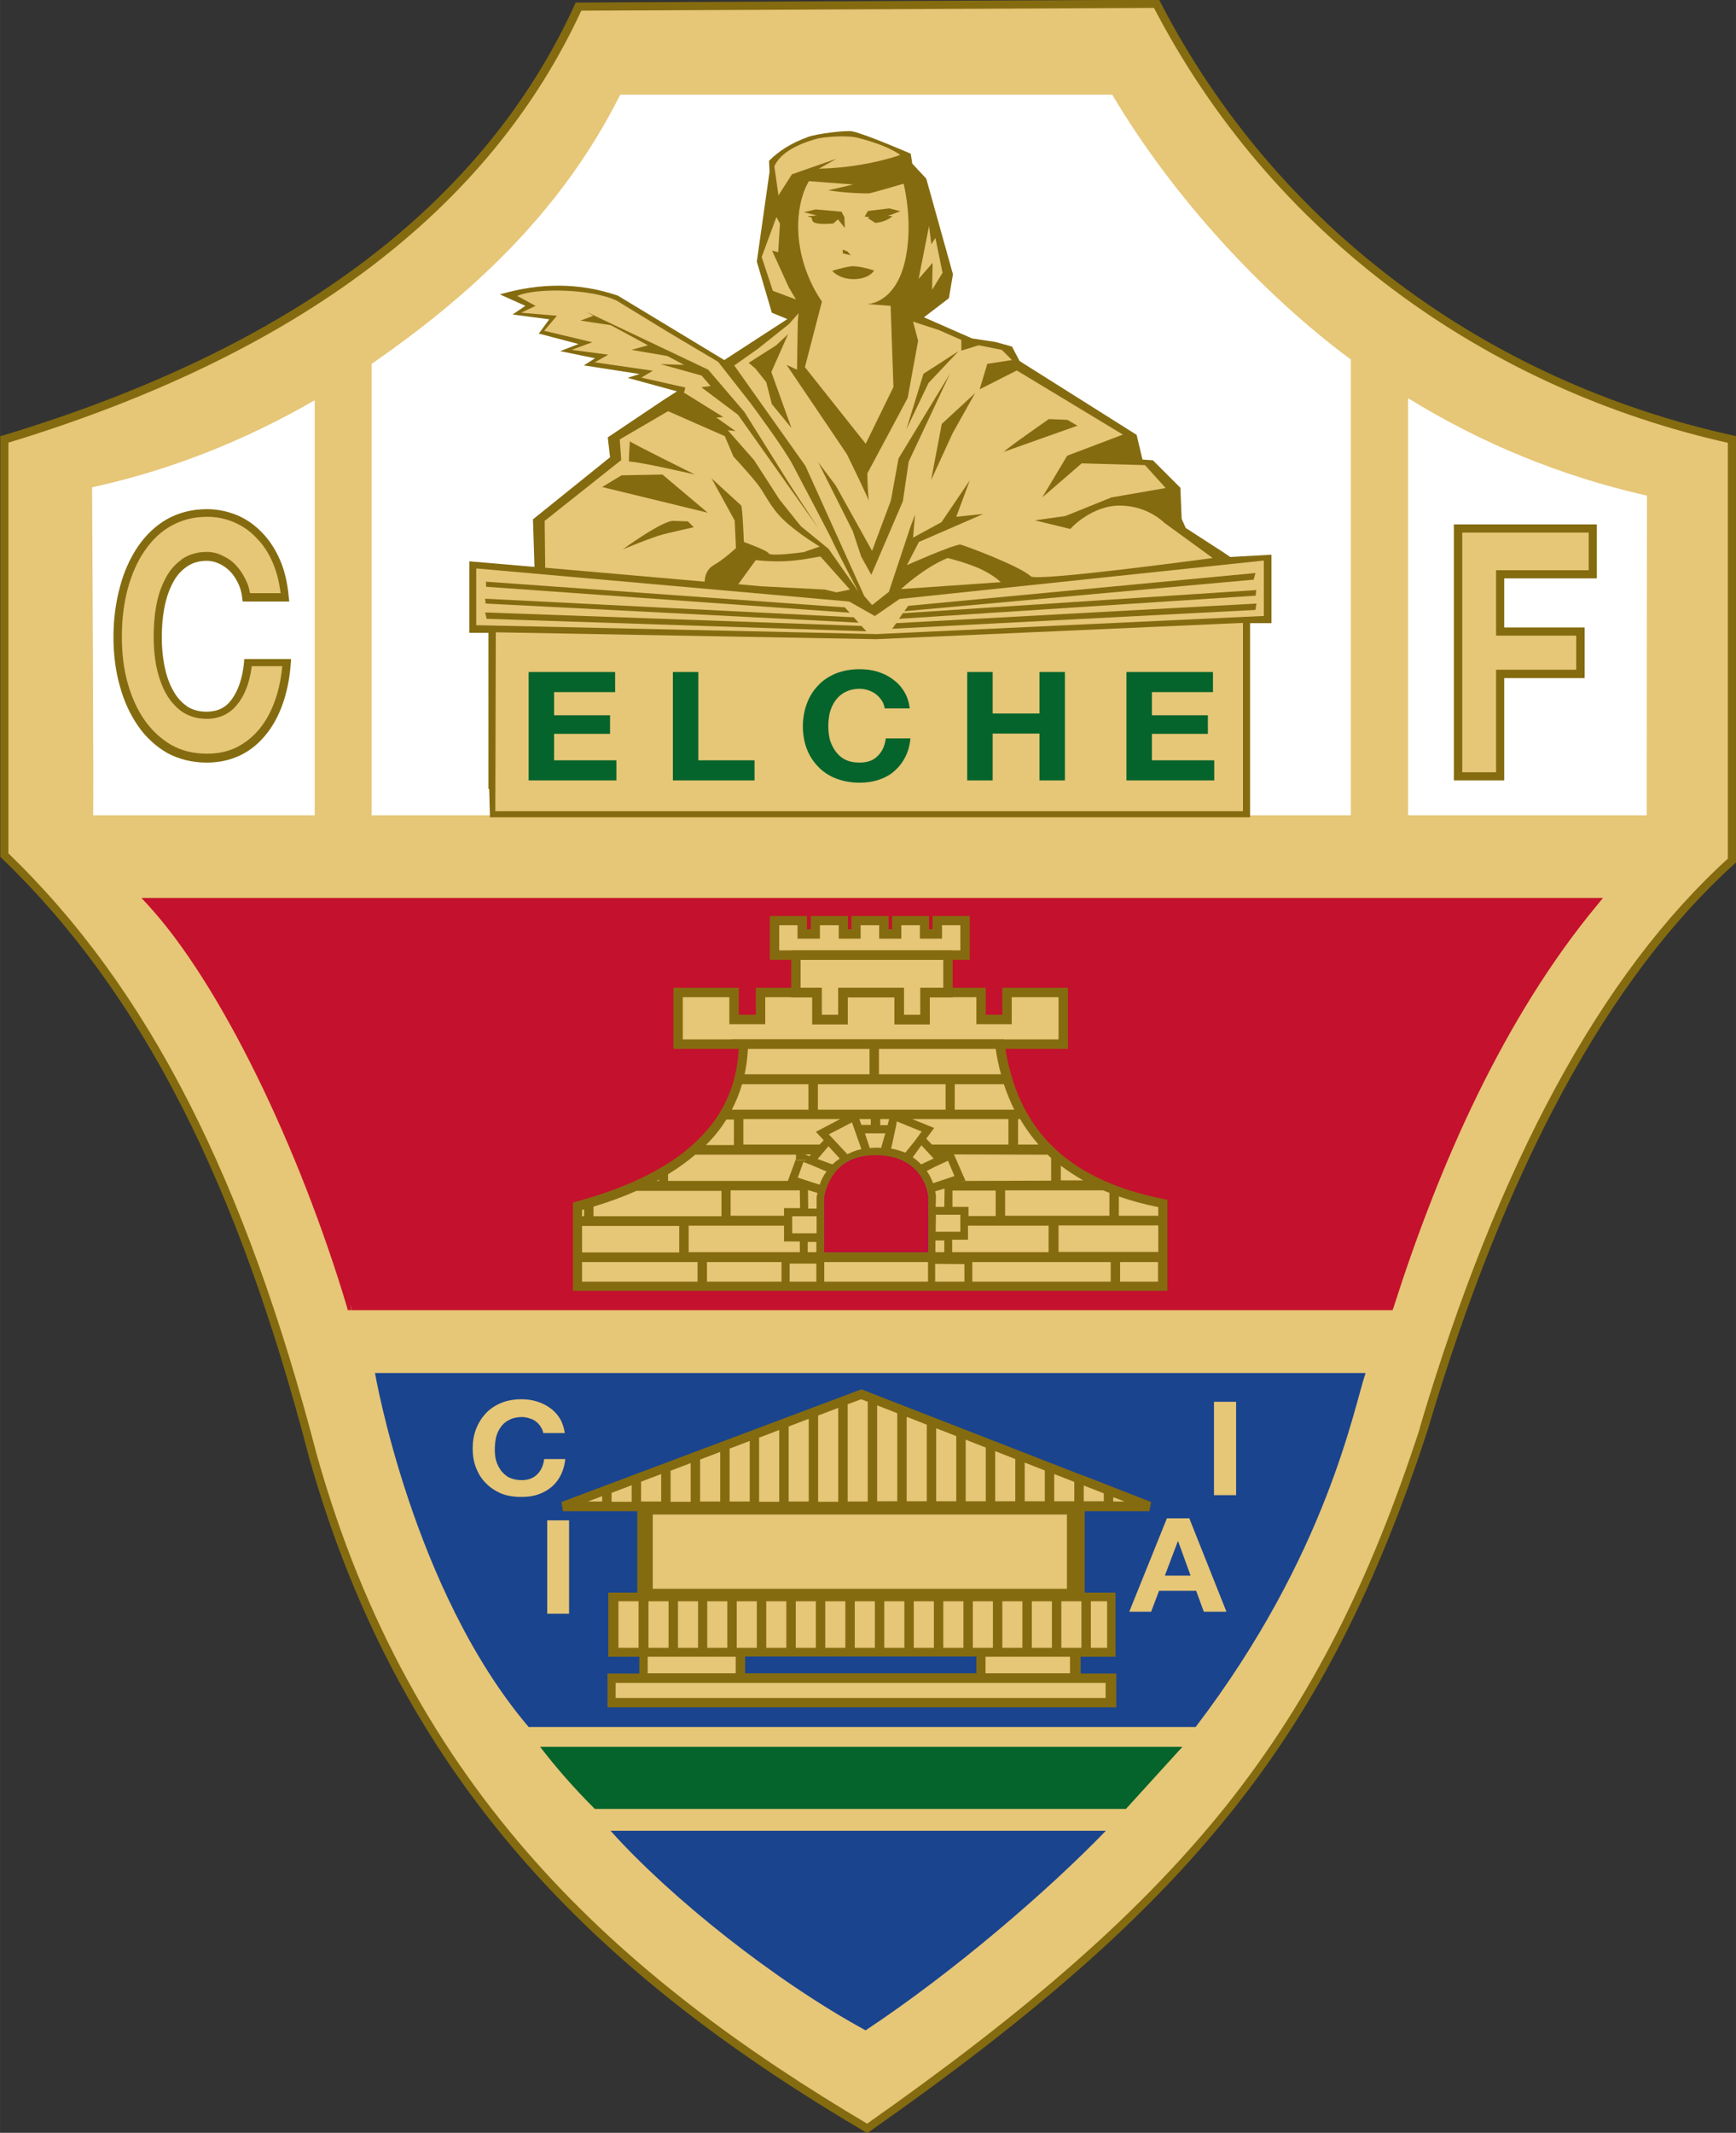 <?xml version="1.0" encoding="UTF-8"?>
<!DOCTYPE svg PUBLIC "-//W3C//DTD SVG 1.1//EN" "http://www.w3.org/Graphics/SVG/1.1/DTD/svg11.dtd">
<!-- Creator: CorelDRAW X5 -->
<svg xmlns="http://www.w3.org/2000/svg" xml:space="preserve" width="68.241mm" height="83.82mm" style="shape-rendering:geometricPrecision; text-rendering:geometricPrecision; image-rendering:optimizeQuality; fill-rule:evenodd; clip-rule:evenodd"
viewBox="0 0 6824 8382"
 xmlns:xlink="http://www.w3.org/1999/xlink"
 xmlns:svg="http://www.w3.org/2000/svg">
 <rect x="0" y="0" width="6824" height="8382" fill="#333333" stroke="none"/>
 <defs>
  <style type="text/css">
   <![CDATA[
    .fil6 {fill:#E6C677}
    .fil5 {fill:#05642B;fill-rule:nonzero}
    .fil4 {fill:#1A448E;fill-rule:nonzero}
    .fil1 {fill:#856B0F;fill-rule:nonzero}
    .fil7 {fill:#C3014B;fill-rule:nonzero}
    .fil2 {fill:#C4112D;fill-rule:nonzero}
    .fil0 {fill:#E6C677;fill-rule:nonzero}
    .fil3 {fill:white;fill-rule:nonzero}
   ]]>
  </style>
 </defs>
 <g id="Layer_x0020_1">
 </g>
 <g id="Layer_x0020_1_0">
  <g id="Elche_x0020_CF_x0020_Logo.cdr">
   <path class="fil0" d="M4545 14c463,897 1299,1501 2262,1713l0 1655c-500,452 -904,1197 -1211,2234 -389,1194 -914,1855 -2188,2749 -989,-585 -1805,-1317 -2178,-2641 -281,-1079 -657,-1828 -1213,-2364l0 -1634c1144,-346 1896,-913 2256,-1701l2272 -11z"/>
   <path class="fil1" d="M4545 14l-14 7c465,902 1306,1508 2273,1722l4 -16 -16 0 0 1655 16 0 -11 -12c-503,455 -908,1203 -1216,2241l16 5 -15 -5c-194,596 -422,1057 -759,1482 -338,424 -786,812 -1423,1259l9 13 8 -14c-988,-584 -1799,-1312 -2171,-2631l-16 4 16 -4c-281,-1080 -658,-1833 -1218,-2371l-11 12 16 0 0 -1634 -16 0 5 16c1146,-347 1904,-917 2267,-1710l-15 -7 0 16 2272 -11 0 -16 -14 7 14 -7 0 -16 -2283 11 -4 9c-358,782 -1105,1347 -2246,1692l-12 3 0 1653 5 5c554,533 929,1279 1209,2356l0 0 0 0c374,1328 1194,2065 2185,2650l9 5 9 -6c638,-447 1089,-837 1429,-1265 341,-428 570,-894 765,-1492l0 0c307,-1035 710,-1777 1207,-2226l5 -5 0 -1675 -13 -3c-959,-211 -1791,-812 -2251,-1705l-5 -9 -10 0 0 16z"/>
   <path class="fil2" d="M1381 5133c-189,-630 -498,-1272 -787,-1587l5673 0c-368,443 -623,1022 -804,1587l-4083 0z"/>
   <path class="fil2" d="M1381 5133l16 -5c-190,-631 -498,-1275 -790,-1593l-12 11 0 16 5673 0 0 -16 -13 -10c-370,445 -626,1026 -807,1592l15 5 0 -16 -4083 0 0 16 16 -5 -16 5 0 16 4094 0 4 -11c180,-564 435,-1141 801,-1582l22 -27 -5745 0 25 27c286,311 595,953 783,1581l3 12 12 0 0 -16z"/>
   <path class="fil3" d="M366 3204c3,1 -4,-1289 -4,-1289 304,-66 598,-182 875,-342l0 1631 -871 0z"/>
   <path class="fil3" d="M5535 1565c289,178 600,306 939,383l-1 1256 -938 0 0 -1639z"/>
   <path class="fil3" d="M1461 1430c370,-257 739,-582 977,-1058l1934 0c244,411 597,788 938,1041l0 1791 -3849 0 0 -1775z"/>
   <path class="fil4" d="M2078 6787c-457,-537 -604,-1391 -604,-1391l3894 0c-45,129 -149,711 -668,1391l-2623 0z"/>
   <path class="fil4" d="M3402 7979c-361,-197 -768,-523 -1002,-784l1947 0c-227,235 -597,554 -944,784z"/>
   <path class="fil5" d="M2123 6865l2525 0 -222 244 -2088 0c-82,-82 -151,-161 -215,-244z"/>
   <polygon class="fil0" points="2151,5975 2237,5975 2237,6342 2151,6342 "/>
   <polygon class="fil0" points="4772,5509 4859,5509 4859,5876 4772,5876 "/>
   <path class="fil6" d="M4587 5967l-148 367 86 0 31 -82 146 0 30 82 89 0 -146 -367 -88 0zm-8 225l0 0 51 -135 1 0 49 135 -101 0z"/>
   <path class="fil0" d="M2137 5632l83 0c-3,-21 -9,-40 -19,-57 -10,-16 -22,-30 -38,-41 -15,-11 -32,-20 -52,-26 -19,-6 -39,-9 -61,-9 -30,0 -57,5 -81,15 -24,10 -44,24 -60,41 -16,18 -29,38 -38,62 -9,23 -13,49 -13,76 0,27 4,52 13,75 9,23 21,43 38,60 16,17 37,31 60,41 24,10 51,14 81,14 24,0 46,-3 66,-10 20,-7 38,-17 53,-30 15,-13 27,-29 36,-47 9,-19 15,-39 17,-62l-83 0c-3,25 -12,45 -27,60 -15,15 -35,23 -61,23 -19,0 -36,-4 -49,-10 -14,-7 -24,-17 -33,-28 -8,-12 -15,-25 -19,-39 -4,-15 -5,-30 -5,-45 0,-16 2,-32 5,-47 4,-15 10,-28 19,-40 8,-12 19,-21 33,-28 13,-7 30,-11 49,-11 11,0 21,2 30,5 10,3 19,7 26,13 8,6 14,13 19,21 5,8 8,16 10,25z"/>
   <path class="fil0" d="M967 2348l152 0c-5,-53 -16,-101 -34,-142 -18,-41 -41,-76 -69,-103 -27,-28 -59,-50 -94,-65 -35,-15 -72,-22 -111,-22 -55,0 -104,12 -148,37 -43,25 -80,59 -110,103 -30,44 -53,95 -69,155 -16,58 -24,122 -24,191 0,67 8,130 24,188 16,58 39,108 69,151 30,43 67,77 110,102 44,24 93,36 148,36 44,0 84,-9 121,-26 37,-17 69,-42 96,-75 27,-33 49,-72 66,-119 17,-46 27,-98 31,-156l-152 0c-6,62 -23,112 -50,150 -27,38 -64,57 -112,57 -35,0 -65,-9 -90,-26 -25,-18 -45,-42 -60,-71 -15,-29 -27,-62 -34,-98 -7,-37 -10,-75 -10,-114 0,-40 3,-80 10,-117 7,-38 19,-71 34,-101 15,-30 35,-54 60,-71 25,-18 55,-27 90,-27 19,0 38,4 55,13 18,8 34,19 48,34 14,15 26,32 35,52 9,19 15,40 18,63z"/>
   <path class="fil1" d="M967 2348l0 16 170 0 -2 -18c-5,-55 -16,-104 -35,-147 -19,-43 -43,-79 -72,-108l-11 12 12 -11c-29,-30 -62,-53 -99,-68 -37,-15 -76,-23 -117,-23 -57,0 -109,13 -156,39 -46,26 -84,63 -115,108 -31,46 -55,99 -71,160 -16,60 -25,125 -25,195 0,68 8,133 25,193 16,59 40,111 71,156 31,45 70,81 115,107l0 0 0 0c46,25 99,38 156,38 46,0 89,-9 128,-27 39,-18 73,-45 101,-79 29,-34 52,-76 69,-124 17,-48 28,-102 32,-160l1 -17 -184 0 -1 15c-6,60 -22,107 -47,142l0 0 0 0c-24,34 -55,49 -99,50 -33,0 -59,-8 -81,-23l-9 13 10 -13c-23,-16 -41,-38 -55,-65 -15,-28 -25,-59 -32,-94l-16 3 16 -3c-7,-36 -10,-73 -10,-111 0,-40 3,-78 10,-115l-16 -3 16 3c7,-37 18,-69 32,-96l0 0 0 0c14,-28 32,-49 55,-65l0 0 0 0c22,-16 48,-24 80,-24 17,0 33,4 48,11l0 0 0 0c16,7 30,17 43,30 13,13 23,29 32,47l0 0c8,17 14,36 16,58l2 14 15 0 0 -16 16 -2c-3,-25 -9,-48 -20,-69l-15 7 15 -7c-10,-21 -23,-40 -38,-56 -15,-16 -33,-29 -53,-37l-6 15 7 -15c-19,-10 -40,-15 -62,-15 -38,0 -72,10 -100,30l10 13 -9 -13c-27,19 -49,45 -65,77l0 0 0 0c-16,31 -28,66 -35,105l0 0c-7,39 -10,79 -10,120 0,40 3,78 10,116l0 0 0 0c8,37 19,72 35,102 16,31 38,57 65,77l0 0 0 0c28,19 61,29 99,29 52,0 96,-22 125,-64l-13 -9 13 10c30,-41 47,-94 53,-158l-16 -2 0 16 152 0 0 -16 -16 -1c-4,56 -14,107 -30,152 -16,45 -37,83 -63,114 -26,31 -56,54 -90,71 -34,16 -72,24 -114,24 -52,0 -99,-11 -140,-34l-8 14 8 -14c-41,-24 -76,-56 -105,-97 -29,-41 -51,-90 -67,-146 -16,-57 -23,-118 -23,-184 0,-68 8,-130 23,-187 16,-58 38,-108 67,-150 29,-42 63,-75 105,-98 41,-23 88,-35 140,-35 37,0 72,7 105,21 33,14 63,34 88,61l0 0 0 0c26,26 48,58 65,98 17,39 28,85 33,137l16 -1 0 -16 -152 0 0 16 16 -2 -16 2z"/>
   <polygon class="fil0" points="5897,2257 6261,2257 6261,2077 5731,2077 5731,3051 5897,3051 5897,2648 6213,2648 6213,2482 5897,2482 "/>
   <polygon class="fil1" points="5731,2077 5715,2077 5715,3067 5913,3067 5913,2665 6229,2665 6229,2466 5913,2466 5913,2273 6277,2273 6277,2061 5715,2061 5715,2077 5731,2077 5731,2093 6245,2093 6245,2241 5881,2241 5881,2498 6196,2498 6196,2632 5881,2632 5881,3035 5748,3035 5748,2077 5731,2077 5731,2093 "/>
   <path class="fil1" d="M1920 3099l0 -612 -75 0 0 -281 256 22 -6 -187 303 -244 -9 -78 219 -147 53 -34 -194 -53 47 -15 -219 -34 44 -28 -137 -28 72 -28 -156 -41 41 -56 -144 -19 50 -34 -100 -45c161,-47 316,-46 464,5l418 253 248 -161 -61 -25 -59 -201 50 -353 -2 -43c40,-40 88,-70 154,-94 36,-13 147,-26 172,-22 49,9 231,88 231,88l6 39 55 59 105 376 -16 94 -98 75 189 83 92 14 65 18 30 57 460 290 23 97 41 3 108 108 5 122 16 36 147 95 28 19 162 -9 0 269 -84 0 0 656 0 107 -2988 0 -3 -110z"/>
   <polygon class="fil0" points="1872,2234 1872,2457 3446,2492 4962,2421 4968,2421 4968,2203 3536,2354 3439,2421 3338,2364 "/>
   <polygon class="fil0" points="4886,3188 1947,3188 1949,2463 1949,2485 3444,2512 4886,2448 "/>
   <path class="fil0" d="M2142 2231l628 55c0,0 -2,-44 37,-66 39,-22 86,-66 86,-66l-5 -108 -91 -166c0,0 109,100 116,106 6,6 11,144 11,144 0,0 92,33 98,45 6,13 137,-5 137,-5l63 -22c0,0 -87,-52 -142,-105 -55,-53 -72,-103 -105,-144 -33,-41 -92,-105 -92,-105l-34 -80 -223 -98 -190 111 6 81 -301 239 2 181z"/>
   <path class="fil1" d="M2448 2159c0,0 159,-116 201,-112 12,1 32,1 55,2l23 23c-49,11 -102,23 -120,28 -38,9 -159,59 -159,59z"/>
   <path class="fil6" d="M2690 1544l153 95 -27 2 75 53 -30 -3 103 117 100 155 84 105 109 89 95 136 23 34c0,0 -84,-159 -100,-195 -16,-36 -120,-230 -156,-300 -36,-70 -169,-248 -169,-248l-127 -162 -197 -117 -201 -123c-97,-47 -318,-52 -392,-19l72 39 -56 27 140 12 -50 59 189 45 -81 30 144 19 -53 30 228 33 -45 27 173 39c0,0 -6,23 -6,23z"/>
   <path class="fil0" d="M2902 2296l69 -95c0,0 39,6 101,5 63,-2 106,-11 106,-11l47 -8 116 130 -53 11 -45 -11 -253 -13 -87 -8z"/>
   <path class="fil6" d="M2886 1436l280 395 231 511 31 36 66 -52 86 -259 17 -44 -8 90 112 -61 111 -164 -53 143 106 -11 -253 110 -47 91c0,0 173,-77 209,-81 5,-1 233,83 278,125 23,22 715,-72 715,-72l-191 -139c0,0 -64,-67 -175,-67 -111,0 -196,92 -193,92l-140 -34 120 -17 181 -73 213 -37 -81 -90 -249 -7 -155 134 98 -164 219 -83 -417 -252 -146 74 30 -100 97 -15 -40 -40 -91 -18 -68 21 0 -42 -89 -39 -101 -33 20 75 -41 225c0,0 -159,298 -158,295 -2,2 3,111 6,113 6,3 -87,-187 -87,-187l-237 -351 41 19 3 -186 3 -36 -37 42 -123 98 -95 67z"/>
   <polygon class="fil1" points="3032,1462 3111,1682 3034,1588 3012,1502 2970,1449 2943,1426 3051,1357 3098,1313 "/>
   <polygon class="fil1" points="3572,1814 3734,1469 3532,1802 3502,1967 3428,2165 3285,1908 3216,1816 3352,2087 3385,2187 3425,2259 3549,1970 "/>
   <polygon class="fil1" points="3745,1702 3660,1887 3702,1666 3833,1545 "/>
   <path class="fil1" d="M3945 1777c9,-13 178,-130 178,-130l73 3 39 23 -290 103z"/>
   <path class="fil0" d="M3542 2315c0,0 89,-84 183,-122 0,0 78,19 131,44 53,25 78,51 78,51l-392 27z"/>
   <path class="fil1" d="M2473 1814c39,0 259,51 259,51 0,0 -256,-126 -256,-131 0,0 -6,80 -3,80z"/>
   <polygon class="fil1" points="3650,1505 3563,1687 3630,1469 3768,1380 "/>
   <polygon class="fil1" points="3216,2075 2901,1630 2757,1522 2793,1517 2758,1476 2596,1431 2689,1434 2623,1399 2482,1375 2547,1357 2401,1278 2282,1260 2332,1241 2304,1225 2784,1453 2926,1619 3107,1908 "/>
   <path class="fil0" d="M3555 1036c-41,159 -146,159 -146,159l92 7 11 319 -109 223 -239 -301 67 -258c0,0 -70,-92 -89,-229 -21,-158 38,-244 38,-244l174 13 -98 23c0,0 68,12 159,12 8,0 137,-38 137,-38 0,0 42,162 3,314z"/>
   <path class="fil0" d="M3044 653c21,-46 77,-83 168,-108 22,-6 120,-16 165,-2 73,19 127,41 162,66 -94,32 -212,52 -320,54l69 -39 -175 61 -53 83 -16 -114z"/>
   <polygon class="fil0" points="3101,1130 3129,1177 3038,1143 2994,1010 3052,853 3066,879 3059,991 3035,985 "/>
   <polygon class="fil0" points="3661,960 3652,888 3611,1096 3666,1033 3664,1139 3705,1072 3677,935 "/>
   <path class="fil1" d="M3272 1064c0,0 39,-12 70,-17 31,-5 94,16 94,16 -25,42 -122,48 -164,2z"/>
   <polygon class="fil1" points="3313,996 3313,981 3331,988 3344,1003 "/>
   <path class="fil1" d="M3539 830l-39 15c-3,1 -6,2 -10,3l18 2c-14,13 -41,24 -67,26l-30 -19 7 -3 -1 -1 -18 -2 13 -22 84 -10 43 11z"/>
   <path class="fil1" d="M3319 854l2 42 -27 -34 -18 16c0,0 -41,5 -68,-1 -16,-3 -17,-16 -17,-22l-18 -5 37 -3c-12,-4 -50,-13 -50,-13l46 -11 102 9 12 23 -1 0z"/>
   <polygon class="fil1" points="2367,1914 2443,1868 2604,1865 2782,2015 "/>
   <polygon class="fil1" points="1911,2306 1910,2286 3321,2387 3340,2408 "/>
   <polygon class="fil1" points="3356,2426 3375,2447 1909,2372 1907,2353 "/>
   <polygon class="fil1" points="3386,2460 3406,2481 1913,2432 1907,2407 "/>
   <polygon class="fil1" points="3555,2402 3570,2381 4935,2252 4928,2278 "/>
   <polygon class="fil1" points="3534,2432 3549,2410 4938,2319 4936,2341 "/>
   <polygon class="fil1" points="3507,2471 3523,2449 4939,2372 4935,2397 "/>
   <polygon class="fil5" points="2423,2988 2178,2988 2178,2884 2398,2884 2398,2811 2178,2811 2178,2720 2418,2720 2418,2641 2078,2641 2078,3067 2423,3067 "/>
   <polygon class="fil5" points="2966,2988 2745,2988 2745,2641 2645,2641 2645,3067 2966,3067 "/>
   <path class="fil5" d="M3479 2784l97 0c-3,-25 -10,-47 -22,-66 -11,-19 -26,-35 -44,-48 -17,-13 -37,-23 -60,-30 -22,-7 -46,-10 -71,-10 -35,0 -66,6 -94,17 -28,12 -51,27 -70,48 -19,20 -34,44 -44,72 -10,27 -15,57 -15,88 0,31 5,60 15,87 10,27 25,50 44,70 19,20 42,36 70,47 28,11 59,17 94,17 28,0 54,-4 77,-12 23,-8 44,-19 61,-35 17,-15 31,-33 42,-55 11,-21 17,-45 20,-72l-97 0c-4,29 -14,52 -32,69 -17,18 -41,26 -71,26 -23,0 -42,-4 -57,-12 -16,-8 -28,-19 -38,-33 -10,-14 -17,-29 -22,-45 -4,-17 -6,-35 -6,-53 0,-19 2,-37 6,-54 5,-18 12,-33 22,-47 10,-14 23,-25 38,-33 16,-8 35,-13 57,-13 12,0 24,2 35,6 11,4 22,9 30,16 9,7 16,15 22,24 6,9 10,19 11,29z"/>
   <polygon class="fil5" points="3902,2883 4086,2883 4086,3067 4186,3067 4186,2641 4086,2641 4086,2804 3902,2804 3902,2641 3802,2641 3802,3067 3902,3067 "/>
   <polygon class="fil5" points="4773,2988 4528,2988 4528,2884 4748,2884 4748,2811 4528,2811 4528,2720 4768,2720 4768,2641 4428,2641 4428,3067 4773,3067 "/>
   <path class="fil0" d="M3045 3753l0 -136 109 0 0 52 51 0 0 -52 110 0 0 52 51 0 0 -52 109 0 0 52 51 0 0 -52 109 0 0 52 51 0 0 -52 109 0 0 136 -67 0 0 147 131 0 0 106 102 0 0 -106 220 0 0 202 -1514 0 0 -202 220 0 0 106 104 0 0 -106 139 0 0 -147c0,0 -84,0 -84,0zm-122 353l0 0 1009 -3c49,353 262,553 639,626l0 324 -2300 0 0 -315c427,-115 644,-326 652,-633zm745 575l0 0c0,0 -14,-162 -217,-162 -202,0 -222,179 -222,179l0 234 435 0c0,0 3,-251 3,-251z"/>
   <polygon class="fil1" points="3745,3920 3745,3735 3110,3735 3110,3753 3129,3753 3129,3772 3708,3772 3708,3883 3618,3883 3618,3989 3553,3989 3553,3883 3295,3883 3295,3989 3230,3989 3230,3883 3147,3883 3147,3753 3129,3753 3129,3772 3129,3753 3110,3753 3110,3920 3193,3920 3193,4026 3332,4026 3332,3920 3516,3920 3516,4026 3655,4026 3655,3920 "/>
   <polygon class="fil1" points="3045,3753 3063,3753 3063,3636 3135,3636 3135,3670 3135,3689 3223,3689 3223,3636 3297,3636 3297,3670 3297,3689 3383,3689 3383,3636 3456,3636 3456,3670 3456,3689 3543,3689 3543,3636 3616,3636 3616,3670 3616,3689 3703,3689 3703,3636 3775,3636 3775,3735 3045,3735 3045,3753 3063,3753 3045,3753 3045,3772 3812,3772 3812,3600 3666,3600 3666,3652 3652,3652 3652,3618 3652,3600 3507,3600 3507,3652 3493,3652 3493,3618 3493,3600 3347,3600 3347,3652 3333,3652 3333,3618 3333,3600 3187,3600 3187,3652 3172,3652 3172,3618 3172,3600 3026,3600 3026,3772 3045,3772 "/>
   <path class="fil7" d="M3650 4926l0 -9 -408 0 0 -215 -9 0 9 1c7,-55 34,-95 71,-122 37,-27 85,-41 132,-41 47,0 95,14 131,41 36,27 62,67 68,122l9 -1 -9 0 -3 224 9 0 0 -9 0 9 9 0 3 -224 0 -1c-6,-59 -35,-105 -75,-135 -40,-30 -91,-45 -142,-45 -51,0 -102,15 -143,45 -41,30 -71,75 -79,135l0 1 0 234 435 0 0 -9 -9 0z"/>
   <polygon class="fil1" points="2867,4025 3008,4025 3008,3919 3193,3919 3193,4025 3332,4025 3332,3919 3516,3919 3516,4025 3655,4025 3655,3919 3838,3919 3838,4025 3977,4025 3977,3919 4161,3919 4161,4085 2665,4085 2665,4103 2684,4103 2665,4103 2665,4122 4198,4122 4198,3882 3940,3882 3940,3988 3875,3988 3875,3882 3618,3882 3618,3988 3553,3988 3553,3882 3295,3882 3295,3988 3230,3988 3230,3882 2971,3882 2971,3988 2904,3988 2904,3882 2647,3882 2647,4122 2665,4122 2665,4103 2684,4103 2684,3919 2867,3919 "/>
   <path class="fil1" d="M3951 4778l410 0 0 -90 -25 -10 -385 0 0 100zm447 0l0 0 155 0 0 -34c-55,-11 -107,-25 -155,-42l0 76zm155 38l0 0 -392 0 0 104 392 0 0 -104zm-383 -177l0 0 88 0c-31,-18 -61,-37 -88,-58l0 58zm-168 -141l0 0 80 0c-27,-31 -51,-64 -72,-100l-8 0 0 100zm-296 38l0 0 -6 0 6 0zm-43 -38l0 0 301 0 0 -100 -378 0 86 35 -31 42 22 23zm-168 -100l0 0 -35 0 0 24 29 0 6 -24zm-72 23l0 0 0 -23 -45 0 8 23 37 0zm-120 -23l0 0 -381 0 0 100 300 0 16 -17 -31 -33c0,0 96,-50 96,-50zm-116 139l0 0 -20 0 -1 23 -37 0 0 -7 0 -15 -396 0c-32,27 -68,53 -107,77l0 26 471 0 32 -87 0 7 37 0 0 -23 16 6 5 -6zm-43 141l0 0 -272 0 0 100 210 0 0 -30 63 0 -1 -71zm-62 139l0 0 -375 0 0 104 437 0 0 -42 -62 0 0 -61zm93 104l0 0 34 0 0 -40 -34 0 0 40zm65 0l0 0 408 0 0 -214c0,-22 -23,-167 -207,-167 -185,0 -201,167 -201,167l0 214 0 0zm437 0l0 0 35 0 0 -46 -35 0 0 46zm66 0l0 0 379 0 0 -104 -317 0 0 55 -62 0 0 49zm170 -242l0 0 -171 0 0 -21 52 -17 338 -1 0 -89 -14 -13 -368 -1 45 103 -51 18 0 21 0 64 63 0 0 36 107 0 0 -100 0 0zm490 281l0 0 0 77 149 0 0 -77 -149 0zm-37 77l0 0 0 -77 -544 0 0 77 544 0zm-1587 0l0 0 293 0 0 36 168 0 0 -36 408 0 0 -77 -408 0 0 77 0 36 -168 0 0 -36 0 -77 -293 0 0 77zm325 0l0 0 105 0 0 -71 -105 0 0 71zm572 0l0 0 115 0 0 -69 -115 -1 0 70zm-1388 -115l0 0 382 0 0 -104 -382 0 0 104zm454 38l0 0 -454 0 0 77 454 0 0 -77zm-454 -180l0 0 8 0 0 -27 -8 2 0 25zm45 0l0 0 503 0 0 -100 -334 0c-52,23 -108,44 -169,62l0 38 0 0zm248 -139l0 0 9 0 0 -5 -9 5zm194 -141l0 0 110 0 0 -100 -30 0c-22,36 -49,69 -80,100zm102 -139l0 0 301 0 0 -100 -261 0c-10,35 -24,68 -40,100zm338 0l0 0 502 0 0 -100 -502 0 0 100zm539 0l0 0 233 0c-16,-32 -29,-65 -41,-100l-193 0 0 100zm-827 -139l0 0 491 0 0 -100 -478 0c-2,35 -6,68 -13,100zm528 0l0 0 480 0c-9,-32 -16,-65 -21,-100l-459 0 0 100 0 0zm-580 -137l0 0 1072 0 2 16c24,173 88,307 191,407 55,53 121,97 200,132 69,31 147,55 234,72l15 3 0 358 -2337 0 0 -347 14 -4c211,-57 370,-138 475,-240 104,-101 158,-222 163,-368l-28 -29zm900 756l0 0 0 -67 -96 0 -1 67 97 0zm-63 -98l0 0 1 -72 -37 11c0,0 4,16 3,23l-1 38 32 0 0 0zm14 -181l0 0 -50 23 -33 17c11,15 18,31 25,48l84 -28 -26 -61zm-104 -61l0 0 -34 47c14,10 21,16 33,28l49 -23c0,0 -48,-52 -48,-52zm-64 30l0 0 38 -47 27 -37 -98 -40 -2 15 -20 92c20,3 36,9 56,16zm-94 -21l0 0 16 -56 -80 0 19 58c19,-2 29,-2 45,-1zm-78 6l0 0 -37 -105 -91 47 73 78c22,-10 27,-13 55,-20zm-129 -12l0 0 -43 51 58 21c10,-9 18,-15 29,-23l-45 -49zm-99 63l0 0 -22 61 86 28c6,-18 14,-35 27,-52l-61 -26 -29 -11zm55 121l0 0 -37 -11 1 73 33 0 0 -45 3 -16zm-3 92l0 0 -96 0 0 67 96 0 0 -67z"/>
   <path class="fil6" d="M3384 5490l1097 418 17 24 -261 0 0 350 132 0 0 224 -139 0 -3 92 139 0 0 105 -1966 0 0 -98 129 0 0 -102 -122 0 0 -224 132 0 0 -343 -309 0 0 -14 1155 -431zm-472 1009l0 0 0 98 947 0 0 -98 -947 0z"/>
   <path class="fil1" d="M2665 6293l0 183 79 0 0 -183 -79 0zm-37 183l0 0 0 -183 -79 0 0 183 79 0zm152 -183l0 0 0 183 79 0 0 -183 -79 0zm116 0l0 0 0 183 79 0 0 -183 -79 0zm116 0l0 0 0 183 79 0 0 -183 -79 0zm116 0l0 0 0 183 79 0 0 -183 -79 0zm116 0l0 0 0 183 79 0 0 -183 -79 0zm116 0l0 0 0 183 79 0 0 -183 -79 0zm116 0l0 0 0 183 79 0 0 -183 -79 0zm116 0l0 0 0 183 79 0 0 -183 -79 0zm116 0l0 0 0 183 79 0 0 -183 -79 0zm116 0l0 0 0 183 79 0 0 -183 -79 0zm116 0l0 0 0 183 79 0 0 -183 -79 0zm116 0l0 0 0 183 79 0 0 -183 -79 0zm116 0l0 0 0 183 79 0 0 -183 -79 0zm116 0l0 0 0 183 64 0 0 -183 -64 0zm88 -409l0 0 0 17 45 0 -45 -17zm-37 17l0 0 0 -32 -79 -31 0 62 79 0zm-80 -102l0 0 266 104 -7 36 -254 0 0 320 121 0 0 252 -137 0 0 66 140 0 0 133 -2000 0 0 -133 125 0 0 -66 -122 0 0 -252 114 0 0 -320 -292 0 -6 -36 1179 -443 871 339zm-36 102l0 0 0 -77 -79 -31 0 107 79 0zm-116 0l0 0 0 -122 -79 -31 0 152 79 0zm-116 0l0 0 0 -167 -79 -31 0 197 79 0zm-116 0l0 0 0 -212 -79 -31 0 242 79 0zm-116 0l0 0 0 -257 -79 -31 0 287 79 0zm-116 0l0 0 0 -302 -79 -31 0 332 79 0zm-116 0l0 0 0 -347 -79 -31 0 377 79 0zm-116 0l0 0 0 -392 -26 -10 -53 20 0 382 79 0 0 0zm-116 0l0 0 0 -368 -79 30 0 339 79 0zm-116 0l0 0 0 -325 -79 30 0 295 79 0zm-116 0l0 0 0 -281 -79 30 0 252 79 0zm-116 0l0 0 0 -238 -79 30 0 208 79 0zm-116 0l0 0 0 -195 -79 30 0 165 79 0zm-116 0l0 0 0 -151 -79 30 0 122 79 0 0 0zm-116 0l0 0 0 -108 -79 30 0 78 79 0zm-116 0l0 0 0 -64 -79 30 0 35 79 0zm-116 0l0 0 0 -21 -56 21 56 0zm53 712l0 0 0 60 1926 0 0 -59 -1926 0zm1418 -103l0 0 -909 0 0 66 909 0 0 -66zm36 1l0 0 0 65 332 0 0 -65c0,0 -332,0 -332,0zm-1328 0l0 0 0 65 346 0 0 -65 -346 0zm-115 -218l0 0 0 183 79 0 0 -183 -79 0zm135 -340l0 0 0 291 1628 0 0 -292 -1628 0z"/>
  </g>
 </g>
</svg>
